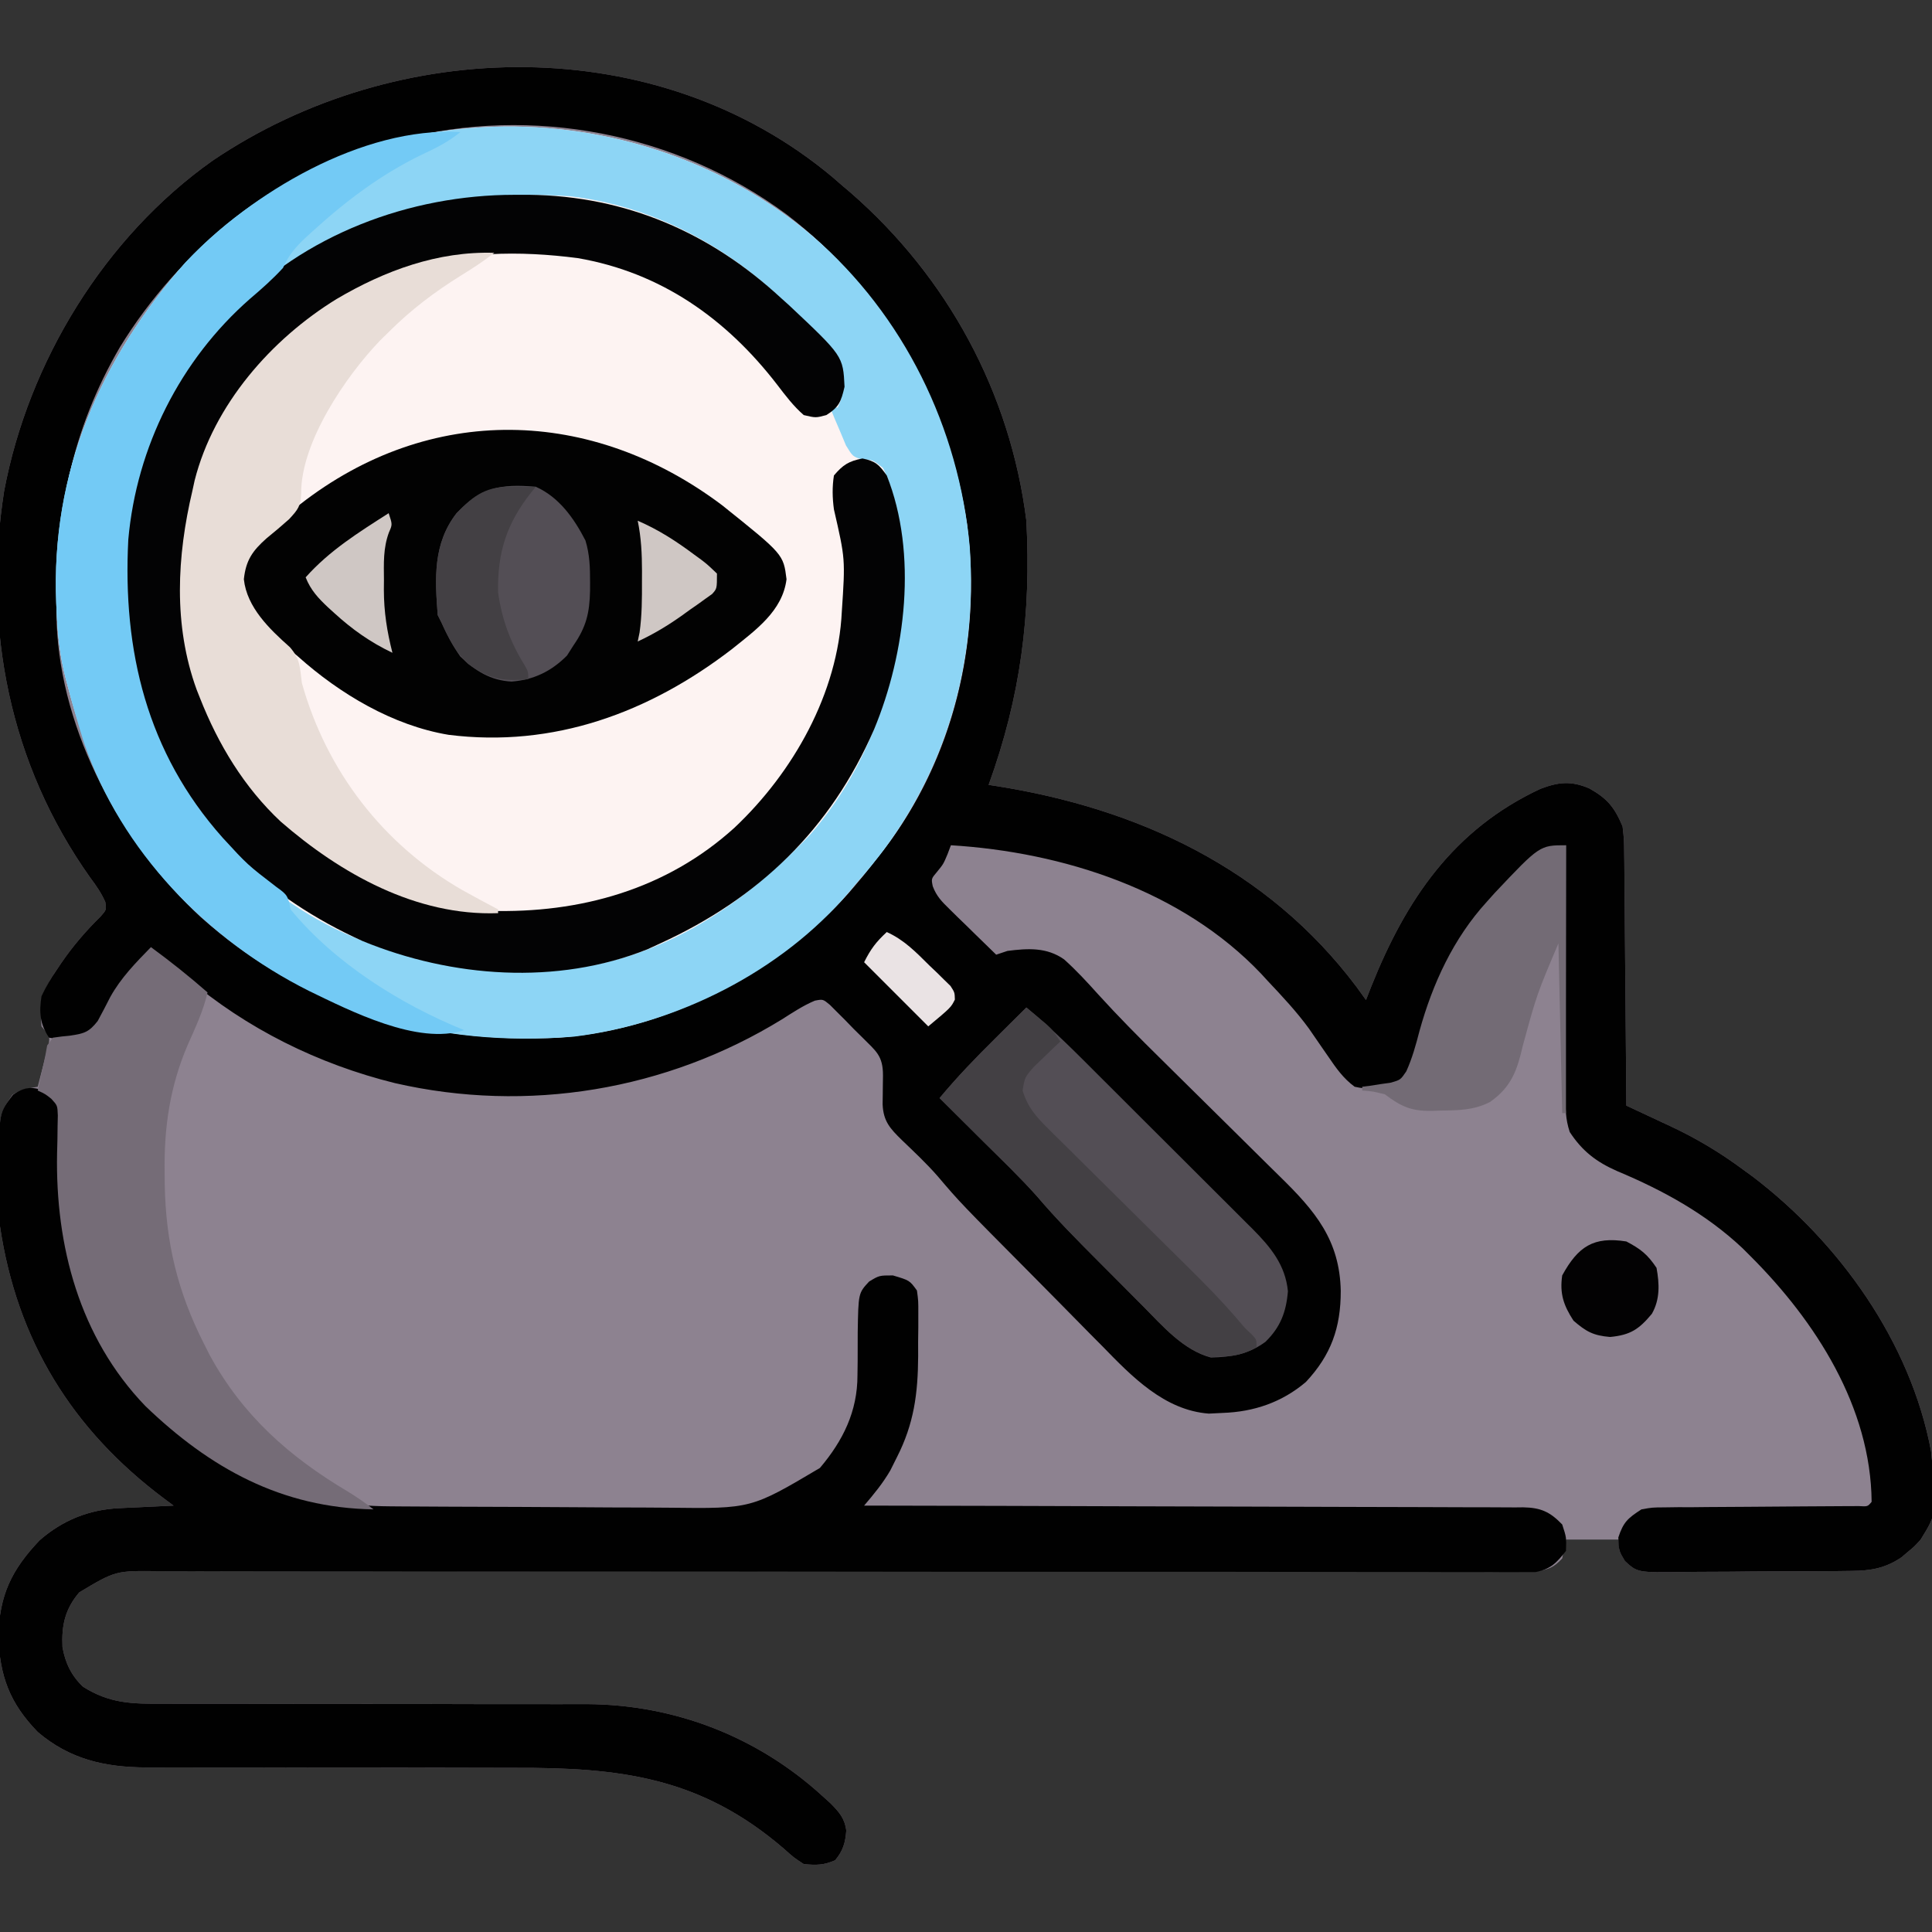 <?xml version="1.0" encoding="UTF-8"?>
<svg version="1.1" xmlns="http://www.w3.org/2000/svg" width="512" height="512">
<rect width="100%" height="100%" fill="#333333" stroke="none"/>
<path d="M0 0 C0.766 0.665 1.531 1.33 2.32 2.016 C3.127 2.701 3.934 3.387 4.766 4.094 C30.424 26.454 47.061 57.079 51.32 91.016 C52.609 115.869 49.804 137.6 41.32 161.016 C41.877 161.1 42.433 161.185 43.007 161.272 C80.87 167.183 115.254 183.194 138.781 214.5 C139.633 215.668 140.481 216.839 141.32 218.016 C142.03 216.202 142.03 216.202 142.754 214.352 C151.911 191.472 164.447 172.834 187.57 162.055 C192.301 160.267 195.664 159.877 200.48 161.941 C205.235 164.59 207.174 166.923 209.32 172.016 C209.719 175.546 209.719 175.546 209.753 179.49 C209.763 180.212 209.773 180.935 209.784 181.68 C209.814 184.049 209.823 186.419 209.832 188.789 C209.849 190.44 209.867 192.09 209.886 193.741 C209.934 198.071 209.964 202.401 209.99 206.731 C210.02 211.156 210.066 215.58 210.111 220.004 C210.197 228.674 210.265 237.345 210.32 246.016 C210.862 246.267 211.403 246.518 211.96 246.777 C214.446 247.935 216.928 249.098 219.41 250.262 C220.261 250.657 221.113 251.052 221.99 251.459 C228.934 254.723 235.149 258.431 241.32 263.016 C242.131 263.605 242.942 264.194 243.777 264.801 C266.788 282.31 285.663 308.702 291.074 337.602 C292.731 353.855 292.731 353.855 288.32 361.016 C286.672 362.844 286.672 362.844 284.945 364.266 C284.098 364.985 284.098 364.985 283.234 365.719 C278.958 368.616 275.161 369.272 270.049 369.322 C268.182 369.346 268.182 369.346 266.277 369.37 C264.927 369.377 263.577 369.382 262.227 369.387 C260.833 369.396 259.44 369.405 258.047 369.414 C255.131 369.431 252.216 369.438 249.301 369.441 C245.572 369.447 241.844 369.484 238.114 369.53 C235.239 369.56 232.363 369.567 229.487 369.568 C228.113 369.572 226.738 369.585 225.363 369.605 C213.279 369.775 213.279 369.775 209.939 366.668 C208.32 364.016 208.32 364.016 208.32 361.016 C203.7 361.016 199.08 361.016 194.32 361.016 C193.99 362.666 193.66 364.316 193.32 366.016 C191.06 368.45 189.695 368.968 186.39 369.389 C185.238 369.388 184.087 369.387 182.9 369.386 C181.932 369.392 181.932 369.392 180.944 369.397 C178.772 369.406 176.601 369.393 174.429 369.381 C172.86 369.383 171.29 369.386 169.721 369.39 C165.401 369.399 161.082 369.388 156.762 369.375 C152.107 369.364 147.451 369.371 142.795 369.375 C134.724 369.381 126.653 369.376 118.582 369.365 C106.904 369.35 95.227 369.355 83.549 369.367 C64.592 369.386 45.634 369.395 26.677 369.395 C24.975 369.395 24.975 369.395 23.238 369.394 C10.576 369.394 -2.085 369.391 -14.746 369.384 C-15.884 369.383 -17.022 369.382 -18.194 369.382 C-19.331 369.381 -20.468 369.38 -21.639 369.38 C-23.931 369.379 -26.223 369.377 -28.515 369.376 C-29.648 369.375 -30.78 369.375 -31.947 369.374 C-50.827 369.364 -69.708 369.373 -88.588 369.398 C-100.237 369.413 -111.885 369.411 -123.533 369.387 C-131.516 369.372 -139.498 369.376 -147.48 369.393 C-152.087 369.402 -156.693 369.403 -161.3 369.383 C-165.518 369.364 -169.736 369.368 -173.954 369.39 C-175.479 369.394 -177.004 369.39 -178.529 369.376 C-190.043 369.25 -190.043 369.25 -199.68 375.016 C-203.439 379.455 -204.394 383.727 -204.121 389.52 C-203.377 393.728 -201.778 397.059 -198.68 400.016 C-191.647 404.457 -185.716 404.579 -177.525 404.514 C-176.222 404.519 -174.918 404.525 -173.575 404.531 C-170.752 404.543 -167.929 404.542 -165.106 404.532 C-160.627 404.516 -156.149 404.53 -151.67 404.548 C-142.96 404.579 -134.249 404.58 -125.538 404.578 C-114.477 404.577 -103.416 404.588 -92.354 404.627 C-87.917 404.642 -83.481 404.642 -79.045 404.63 C-76.939 404.626 -74.833 404.629 -72.727 404.635 C-70.181 404.643 -67.634 404.64 -65.088 404.623 C-41.816 404.76 -19.884 413.27 -2.68 429.016 C-2.003 429.625 -1.326 430.235 -0.629 430.863 C1.67 433.183 3.166 434.826 3.594 438.121 C3.372 441.327 2.71 443.554 0.633 446.016 C-2.397 447.326 -4.391 447.342 -7.68 447.016 C-10.32 445.293 -10.32 445.293 -12.93 442.953 C-34.996 423.958 -56.289 421.407 -84.435 421.507 C-88.173 421.515 -91.91 421.498 -95.648 421.483 C-104.314 421.453 -112.979 421.451 -121.645 421.453 C-132.697 421.454 -143.749 421.444 -154.801 421.404 C-159.231 421.389 -163.66 421.39 -168.09 421.402 C-170.182 421.405 -172.275 421.402 -174.368 421.396 C-176.906 421.389 -179.444 421.392 -181.982 421.408 C-192.956 421.343 -202.191 419.244 -210.68 412.016 C-218.134 404.33 -220.776 397.182 -221.117 386.578 C-220.836 375.758 -217.633 369.042 -210.191 361.219 C-204.141 355.912 -197.129 353.077 -189.133 352.699 C-188.288 352.657 -187.444 352.615 -186.574 352.572 C-185.702 352.533 -184.829 352.494 -183.93 352.453 C-183.042 352.41 -182.153 352.367 -181.238 352.322 C-179.052 352.216 -176.866 352.114 -174.68 352.016 C-175.514 351.398 -176.348 350.781 -177.207 350.145 C-201.558 331.919 -216.193 308.244 -220.68 278.016 C-220.891 273.705 -220.865 269.394 -220.867 265.078 C-220.879 263.924 -220.892 262.769 -220.904 261.58 C-220.927 248.226 -220.927 248.226 -217.367 243.141 C-215.214 241.705 -213.206 241.469 -210.68 241.016 C-210.122 238.916 -209.584 236.81 -209.055 234.703 C-208.753 233.531 -208.451 232.36 -208.141 231.152 C-207.299 227.861 -207.299 227.861 -209.68 225.016 C-210.299 218.82 -209.286 215.205 -205.68 210.078 C-205.278 209.477 -204.877 208.876 -204.463 208.256 C-201.381 203.742 -197.915 199.722 -194.016 195.883 C-192.47 194.131 -192.47 194.131 -192.777 192.047 C-193.845 189.644 -195.165 187.746 -196.742 185.641 C-218.14 155.553 -225.276 119.521 -219.597 83.193 C-213.152 48.922 -192.999 15.871 -164.371 -4.391 C-115.47 -37.5 -46.4 -38.896 0 0 Z " fill="#8D8290" transform="translate(220.68,46.984)"/>
<path d="M0 0 C24.119 20.819 38.716 50.795 41.574 82.358 C43.787 114.142 34.568 144.568 13.75 168.874 C13.032 169.694 12.313 170.514 11.574 171.358 C10.605 172.526 10.605 172.526 9.617 173.718 C-8.241 194.812 -36.045 208.761 -63.364 212.081 C-100.045 215.059 -131.884 205.419 -160.176 181.921 C-179.772 165.133 -191.006 144.018 -197.426 119.358 C-197.61 118.666 -197.794 117.974 -197.984 117.261 C-199.546 111.247 -200.141 105.549 -200.426 99.358 C-200.46 98.641 -200.494 97.924 -200.529 97.185 C-201.95 62.589 -188.9 32.56 -166.227 6.866 C-122.548 -39.557 -47.514 -40.203 0 0 Z " fill="#FDF3F2" transform="translate(215.426,62.642)"/>
<path d="M0 0 C0.766 0.665 1.531 1.33 2.32 2.016 C3.127 2.701 3.934 3.387 4.766 4.094 C30.424 26.454 47.061 57.079 51.32 91.016 C52.609 115.869 49.804 137.6 41.32 161.016 C41.877 161.1 42.433 161.185 43.007 161.272 C80.87 167.183 115.254 183.194 138.781 214.5 C139.633 215.668 140.481 216.839 141.32 218.016 C142.03 216.202 142.03 216.202 142.754 214.352 C151.911 191.472 164.447 172.834 187.57 162.055 C192.301 160.267 195.664 159.877 200.48 161.941 C205.235 164.59 207.174 166.923 209.32 172.016 C209.719 175.546 209.719 175.546 209.753 179.49 C209.763 180.212 209.773 180.935 209.784 181.68 C209.814 184.049 209.823 186.419 209.832 188.789 C209.849 190.44 209.867 192.09 209.886 193.741 C209.934 198.071 209.964 202.401 209.99 206.731 C210.02 211.156 210.066 215.58 210.111 220.004 C210.197 228.674 210.265 237.345 210.32 246.016 C210.862 246.267 211.403 246.518 211.96 246.777 C214.446 247.935 216.928 249.098 219.41 250.262 C220.261 250.657 221.113 251.052 221.99 251.459 C228.934 254.723 235.149 258.431 241.32 263.016 C242.131 263.605 242.942 264.194 243.777 264.801 C266.788 282.31 285.663 308.702 291.074 337.602 C292.731 353.855 292.731 353.855 288.32 361.016 C286.672 362.844 286.672 362.844 284.945 364.266 C284.098 364.985 284.098 364.985 283.234 365.719 C278.958 368.616 275.161 369.272 270.049 369.322 C268.182 369.346 268.182 369.346 266.277 369.37 C264.927 369.377 263.577 369.382 262.227 369.387 C260.833 369.396 259.44 369.405 258.047 369.414 C255.131 369.431 252.216 369.438 249.301 369.441 C245.572 369.447 241.844 369.484 238.114 369.53 C235.239 369.56 232.363 369.567 229.487 369.568 C228.113 369.572 226.738 369.585 225.363 369.605 C213.28 369.775 213.28 369.775 209.947 366.703 C208.32 364.016 208.32 364.016 208.195 360.453 C209.54 356.346 210.737 355.336 214.32 353.016 C217.193 352.503 217.193 352.503 220.38 352.486 C221.578 352.469 222.775 352.453 224.009 352.436 C225.293 352.438 226.576 352.439 227.898 352.441 C229.234 352.429 230.57 352.415 231.905 352.398 C235.41 352.361 238.914 352.345 242.419 352.336 C247.372 352.318 252.325 352.272 257.278 352.226 C259.914 352.203 262.551 352.187 265.187 352.179 C266.372 352.172 267.557 352.165 268.778 352.157 C269.827 352.154 270.876 352.151 271.956 352.147 C274.277 352.282 274.277 352.282 275.32 351.016 C275.11 325.904 260.476 303.172 243.32 286.016 C242.593 285.289 241.866 284.562 241.117 283.812 C231.437 274.706 220.07 268.477 207.893 263.373 C202.386 260.951 198.645 258.093 195.32 253.016 C194.143 249.484 194.2 246.702 194.207 242.974 C194.207 242.261 194.206 241.549 194.206 240.815 C194.207 238.461 194.215 236.108 194.223 233.754 C194.225 232.122 194.226 230.489 194.227 228.857 C194.231 224.561 194.241 220.265 194.252 215.97 C194.262 211.586 194.266 207.202 194.271 202.818 C194.282 194.217 194.299 185.617 194.32 177.016 C192.387 178.124 190.456 179.237 188.526 180.351 C187.451 180.97 186.375 181.589 185.267 182.227 C168 192.706 159.73 213.017 154.965 231.77 C153.693 236.2 152.124 238.48 148.32 241.016 C144.857 241.754 141.782 241.777 138.32 241.016 C135.318 238.819 133.4 236.072 131.32 233.016 C130.77 232.222 130.219 231.428 129.652 230.609 C128.499 228.941 127.349 227.271 126.203 225.598 C122.918 221.093 119.143 217.064 115.32 213.016 C114.745 212.388 114.17 211.76 113.578 211.113 C92.546 188.924 60.996 178.834 31.32 177.016 C31.025 177.798 30.73 178.581 30.426 179.387 C29.32 182.016 29.32 182.016 27.633 184.078 C26.104 185.888 26.104 185.888 26.513 187.894 C27.525 190.553 28.885 191.921 30.918 193.906 C31.996 194.97 31.996 194.97 33.096 196.055 C33.85 196.784 34.605 197.514 35.383 198.266 C36.141 199.011 36.9 199.756 37.682 200.523 C39.555 202.361 41.434 204.191 43.32 206.016 C44.31 205.686 45.3 205.356 46.32 205.016 C51.728 204.325 56.722 204.019 61.32 207.266 C64.542 210.148 67.413 213.274 70.303 216.486 C75.672 222.396 81.267 228.043 86.961 233.639 C88.647 235.298 90.328 236.962 92.008 238.628 C96.775 243.352 101.545 248.074 106.331 252.779 C109.283 255.682 112.225 258.596 115.161 261.516 C116.269 262.614 117.382 263.709 118.498 264.801 C127.831 273.93 134.369 281.619 134.633 295.141 C134.643 304.867 132.068 312.118 125.391 319.258 C119.041 324.649 111.596 327.173 103.383 327.453 C102.157 327.514 100.931 327.574 99.668 327.637 C87.883 326.761 79.224 317.761 71.457 309.773 C70.371 308.679 69.284 307.586 68.196 306.494 C65.359 303.64 62.541 300.768 59.726 297.892 C57.437 295.559 55.134 293.239 52.831 290.919 C33.735 271.688 33.735 271.688 27.778 264.683 C24.832 261.312 21.559 258.253 18.332 255.154 C15.21 252.1 13.411 250.178 13.223 245.676 C13.24 244.39 13.24 244.39 13.258 243.078 C13.267 242.223 13.276 241.369 13.285 240.488 C13.303 239.264 13.303 239.264 13.32 238.016 C13.32 232.689 11.421 231.57 7.828 227.928 C7.083 227.194 6.338 226.459 5.57 225.703 C4.841 224.95 4.111 224.196 3.359 223.42 C2.65 222.713 1.941 222.006 1.211 221.277 C0.562 220.627 -0.088 219.977 -0.757 219.307 C-2.58 217.79 -2.58 217.79 -4.729 218.198 C-7.833 219.499 -10.597 221.343 -13.43 223.141 C-44.06 241.97 -80.879 248.116 -116.023 240.051 C-136.32 235.034 -155.381 225.616 -171.293 212.035 C-174.299 209.491 -177.438 207.249 -180.68 205.016 C-186.493 210.999 -190.849 217.22 -195.016 224.391 C-196.68 227.016 -196.68 227.016 -198.68 228.016 C-200.773 228.219 -200.773 228.219 -203.18 228.266 C-203.974 228.291 -204.768 228.317 -205.586 228.344 C-206.622 228.181 -206.622 228.181 -207.68 228.016 C-210.162 224.292 -210.327 221.331 -209.68 217.016 C-208.438 214.42 -207.306 212.389 -205.68 210.078 C-205.278 209.477 -204.877 208.876 -204.463 208.256 C-201.381 203.742 -197.915 199.722 -194.016 195.883 C-192.47 194.131 -192.47 194.131 -192.777 192.047 C-193.845 189.644 -195.165 187.746 -196.742 185.641 C-218.14 155.553 -225.276 119.521 -219.597 83.193 C-213.152 48.922 -192.999 15.871 -164.371 -4.391 C-115.47 -37.5 -46.4 -38.896 0 0 Z M-114.68 -9.984 C-115.837 -9.718 -116.995 -9.451 -118.188 -9.176 C-147.515 -1.795 -173.244 19.447 -188.861 44.945 C-201.835 67.171 -206.085 89.629 -205.68 115.016 C-205.675 116.071 -205.669 117.127 -205.664 118.215 C-204.476 147.289 -188.535 176.506 -167.516 196.023 C-140.673 219.945 -108.282 229.741 -72.68 228.016 C-47.963 226.232 -25.557 215.696 -6.68 200.016 C-5.857 199.347 -5.035 198.678 -4.188 197.988 C1.771 192.947 6.563 187.183 11.32 181.016 C12.001 180.162 12.682 179.309 13.383 178.43 C32.251 153.886 39.527 122.511 35.629 92.062 C30.818 59.566 14.01 29.88 -12.296 9.781 C-41.365 -11.67 -79.605 -19.171 -114.68 -9.984 Z " fill="#010101" transform="translate(220.68,46.984)"/>
<path d="M0 0 C2.271 3.407 2.211 4.443 2.09 8.418 C2.056 10.041 2.056 10.041 2.022 11.696 C1.994 12.848 1.966 14 1.938 15.188 C1.642 41.65 9.227 65.772 28 85 C45.128 101.588 65.87 109.085 89.454 109.193 C90.459 109.201 91.463 109.209 92.498 109.218 C95.796 109.242 99.093 109.259 102.391 109.273 C103.525 109.279 104.659 109.284 105.827 109.29 C111.826 109.316 117.826 109.336 123.826 109.35 C128.768 109.363 133.71 109.391 138.653 109.432 C144.648 109.482 150.643 109.506 156.638 109.513 C158.91 109.52 161.183 109.535 163.455 109.559 C185.074 109.823 185.074 109.823 203.285 99.023 C209.418 91.787 213.242 84.034 213.238 74.465 C213.254 73.243 213.271 72.022 213.287 70.764 C213.304 68.209 213.309 65.654 213.303 63.1 C213.473 52.696 213.473 52.696 216.316 49.629 C219 48 219 48 222.625 48 C227.064 49.315 227.064 49.315 229 52 C229.372 54.768 229.372 54.768 229.363 58.102 C229.362 59.921 229.362 59.921 229.361 61.777 C229.345 63.047 229.329 64.317 229.312 65.625 C229.316 66.872 229.319 68.118 229.322 69.402 C229.265 79.348 228.206 87.321 223.688 96.188 C222.827 97.91 222.827 97.91 221.949 99.668 C219.897 103.177 217.629 105.914 215 109 C216.385 109.002 216.385 109.002 217.797 109.004 C240.248 109.041 262.698 109.1 285.148 109.184 C296.005 109.224 306.862 109.256 317.719 109.271 C327.18 109.284 336.642 109.311 346.104 109.355 C351.114 109.377 356.125 109.393 361.136 109.392 C365.852 109.391 370.567 109.409 375.282 109.441 C377.014 109.45 378.745 109.451 380.476 109.446 C382.84 109.439 385.202 109.457 387.565 109.481 C388.251 109.473 388.937 109.465 389.643 109.458 C394.328 109.542 396.754 110.636 400 114 C401.125 117.438 401.125 117.438 401 121 C398.496 124.202 396.977 125.801 392.945 126.622 C391.219 126.619 391.219 126.619 389.457 126.617 C388.81 126.623 388.164 126.629 387.497 126.635 C385.327 126.649 383.159 126.627 380.988 126.606 C379.418 126.608 377.848 126.613 376.278 126.62 C371.96 126.633 367.643 126.615 363.326 126.592 C358.671 126.572 354.016 126.581 349.361 126.588 C341.292 126.594 333.224 126.583 325.156 126.561 C313.482 126.529 301.809 126.529 290.135 126.539 C271.184 126.553 252.233 126.549 233.281 126.53 C232.147 126.529 231.012 126.527 229.844 126.526 C220.64 126.517 211.436 126.506 202.232 126.496 C194.191 126.487 186.15 126.478 178.11 126.47 C176.411 126.468 176.411 126.468 174.679 126.467 C155.803 126.448 136.927 126.449 118.051 126.464 C106.406 126.472 94.762 126.463 83.117 126.43 C75.138 126.409 67.159 126.406 59.18 126.416 C54.575 126.422 49.971 126.419 45.366 126.394 C41.15 126.371 36.934 126.372 32.718 126.39 C31.194 126.393 29.67 126.387 28.145 126.372 C16.633 126.236 16.633 126.236 7 132 C3.241 136.44 2.285 140.712 2.559 146.504 C3.303 150.712 4.902 154.044 8 157 C15.033 161.441 20.964 161.564 29.155 161.498 C30.458 161.504 31.762 161.509 33.105 161.515 C35.928 161.527 38.751 161.527 41.574 161.516 C46.053 161.501 50.531 161.515 55.009 161.532 C63.72 161.563 72.431 161.565 81.141 161.563 C92.203 161.561 103.264 161.572 114.326 161.611 C118.762 161.626 123.198 161.626 127.635 161.614 C129.741 161.61 131.847 161.614 133.952 161.62 C136.499 161.627 139.045 161.624 141.592 161.608 C164.863 161.744 186.795 170.255 204 186 C204.677 186.61 205.354 187.219 206.051 187.848 C208.349 190.167 209.845 191.81 210.273 195.105 C210.052 198.312 209.39 200.538 207.312 203 C204.283 204.31 202.289 204.327 199 204 C196.359 202.277 196.359 202.277 193.75 199.938 C171.683 180.942 150.391 178.392 122.245 178.491 C118.507 178.499 114.77 178.482 111.032 178.468 C102.366 178.437 93.7 178.435 85.034 178.437 C73.982 178.439 62.93 178.428 51.879 178.389 C47.449 178.374 43.02 178.374 38.59 178.386 C36.497 178.39 34.405 178.386 32.312 178.38 C29.774 178.373 27.235 178.376 24.697 178.392 C13.724 178.327 4.488 176.228 -4 169 C-11.454 161.314 -14.096 154.166 -14.438 143.562 C-14.157 132.743 -10.954 126.026 -3.512 118.203 C2.539 112.896 9.551 110.062 17.547 109.684 C18.391 109.642 19.236 109.6 20.105 109.557 C20.978 109.517 21.851 109.478 22.75 109.438 C24.082 109.373 24.082 109.373 25.441 109.307 C27.627 109.201 29.814 109.099 32 109 C31.166 108.383 30.332 107.765 29.473 107.129 C5.122 88.903 -9.513 65.229 -14 35 C-14.212 30.689 -14.185 26.378 -14.188 22.062 C-14.2 20.908 -14.212 19.754 -14.225 18.564 C-14.248 4.932 -14.248 4.932 -10.562 0.125 C-6.652 -2.691 -4.174 -1.776 0 0 Z " fill="#010101" transform="translate(14,290)"/>
<path d="M0 0 C24.119 20.819 38.716 50.795 41.574 82.358 C43.787 114.142 34.568 144.568 13.75 168.874 C13.032 169.694 12.313 170.514 11.574 171.358 C10.605 172.526 10.605 172.526 9.617 173.718 C-8.241 194.812 -36.045 208.761 -63.364 212.081 C-100.045 215.059 -131.884 205.419 -160.176 181.921 C-179.772 165.133 -191.006 144.018 -197.426 119.358 C-197.61 118.666 -197.794 117.974 -197.984 117.261 C-199.546 111.247 -200.141 105.549 -200.426 99.358 C-200.46 98.641 -200.494 97.924 -200.529 97.185 C-201.95 62.589 -188.9 32.56 -166.227 6.866 C-122.548 -39.557 -47.514 -40.203 0 0 Z M-155.426 21.358 C-156.519 22.433 -156.519 22.433 -157.633 23.53 C-176.443 43.268 -182.968 70.164 -182.633 96.683 C-181.87 124.675 -168.778 149.209 -148.754 168.401 C-126.836 188.48 -98.702 195.352 -69.702 194.529 C-42.007 193.088 -19.249 178.107 -0.676 158.483 C18.018 137.022 25.073 109.304 23.574 81.358 C22.88 74.692 21.568 67.414 18.574 61.358 C15.827 59.18 15.827 59.18 13.093 59.144 C10.574 58.358 10.574 58.358 8.773 55.417 C8.025 53.625 8.025 53.625 7.261 51.796 C6.749 50.598 6.238 49.401 5.71 48.167 C5.148 46.777 5.148 46.777 4.574 45.358 C5.234 45.358 5.894 45.358 6.574 45.358 C8.195 42.115 8.129 38.865 7.574 35.358 C6.285 32.724 4.55 30.63 2.636 28.421 C2.135 27.817 1.633 27.213 1.117 26.59 C-15.688 6.613 -38.177 -7.529 -64.426 -10.642 C-100.022 -12.89 -129.903 -4.128 -155.426 21.358 Z " fill="#8DD5F5" transform="translate(215.426,62.642)"/>
<path d="M0 0 C1.263 -0.002 2.525 -0.003 3.826 -0.005 C29.624 0.298 51.896 10.001 70.688 27.375 C71.363 27.981 72.038 28.587 72.734 29.211 C87.104 42.724 87.104 42.724 87.5 50.875 C86.597 54.764 86.061 56.244 82.688 58.375 C79.875 59.125 79.875 59.125 76.688 58.375 C73.973 56.012 71.866 53.228 69.688 50.375 C56.226 32.886 38.9 20.577 16.774 16.774 C1.633 14.816 -14.968 14.803 -29.312 20.375 C-31.086 21.029 -31.086 21.029 -32.895 21.695 C-55.829 30.79 -71.466 47.053 -81.455 69.291 C-90.265 90.709 -89.484 115.315 -80.945 136.543 C-77.035 145.895 -71.989 153.754 -65.312 161.375 C-64.44 162.39 -64.44 162.39 -63.551 163.426 C-49.284 178.868 -27.366 188.677 -6.523 189.758 C17.396 190.454 40.333 184.095 58.375 167.688 C73.893 153.044 85.756 132.112 86.781 110.399 C87.707 96.515 87.707 96.515 84.688 83.375 C84.274 80.317 84.205 77.427 84.688 74.375 C87.108 71.54 88.611 70.585 92.25 69.875 C95.709 70.585 96.619 71.478 98.688 74.375 C106.926 95.1 103.703 121.455 95.348 141.629 C83.773 168.241 64.798 186.405 38.688 198.375 C37.007 199.147 37.007 199.147 35.293 199.934 C11.236 209.551 -16.592 207.449 -40.199 197.777 C-65.504 186.379 -86.073 167.446 -96.312 141.375 C-96.668 140.542 -97.024 139.71 -97.391 138.852 C-107.368 114.058 -105.446 84.722 -95.312 60.375 C-90.681 50.375 -84.745 41.522 -77.312 33.375 C-76.616 32.598 -75.92 31.82 -75.203 31.02 C-55.857 10.509 -27.697 0.019 0 0 Z " fill="#030304" transform="translate(136.312,51.625)"/>
<path d="M0 0 C16.252 13.007 16.252 13.007 17.078 19.613 C16.024 28.044 8.906 33.07 2.641 38.113 C-19.291 54.99 -44.644 64.339 -72.473 60.848 C-87.26 58.389 -101.319 49.981 -112.359 40.113 C-113.56 39.09 -113.56 39.09 -114.785 38.047 C-126.723 27.75 -126.723 27.75 -127.797 19.926 C-126.758 10.87 -118.579 5.218 -111.863 -0.207 C-77.416 -27.103 -34.631 -26.075 0 0 Z " fill="#020202" transform="translate(191.359,133.887)"/>
<path d="M0 0 C-3.234 2.642 -6.597 4.303 -10.375 6.062 C-21.157 11.308 -30.411 18.315 -39.25 26.375 C-39.799 26.875 -40.348 27.375 -40.914 27.889 C-43.597 30.411 -45.542 32.619 -47 36 C-49.729 38.97 -52.681 41.583 -55.75 44.188 C-74.217 60.368 -85.821 83.483 -88 108 C-89.533 137.482 -83.065 164.453 -63 187 C-56.413 194.173 -56.413 194.173 -48.727 200.07 C-45.663 202.238 -45.692 202.573 -45 206 C-33.273 220.254 -15.918 231.122 1 238 C-11.254 242.085 -29.228 232.869 -40.18 227.576 C-67.112 214.048 -89.911 190.605 -99.746 161.816 C-101.314 156.918 -102.704 151.977 -104 147 C-104.184 146.308 -104.368 145.616 -104.558 144.903 C-106.12 138.889 -106.714 133.191 -107 127 C-107.034 126.283 -107.068 125.565 -107.103 124.826 C-108.524 90.23 -95.474 60.201 -72.801 34.508 C-55.527 16.149 -25.933 -1.525 0 0 Z " fill="#73CAF5" transform="translate(122,35)"/>
<path d="M0 0 C-2.823 2.211 -5.77 4.125 -8.822 6.006 C-15.872 10.382 -22.106 15.116 -28 21 C-29.154 22.137 -29.154 22.137 -30.332 23.297 C-39.379 32.73 -51.283 50.208 -51.188 63.75 C-51.321 67.155 -52.003 68.003 -54.387 70.594 C-56.33 72.321 -58.313 74.007 -60.336 75.641 C-64.101 78.975 -65.837 81.483 -66.375 86.5 C-65.576 93.954 -59.612 99.678 -54.188 104.5 C-51.396 107.691 -51.546 109.835 -51 114 C-44.484 137.295 -29.445 156.859 -8.458 168.894 C-5.327 170.64 -2.173 172.333 1 174 C1 174.33 1 174.66 1 175 C-20.696 175.789 -40.753 164.526 -56.645 150.699 C-66.324 141.615 -73.148 130.312 -78 118 C-78.295 117.255 -78.59 116.51 -78.895 115.742 C-85.109 98.661 -84.114 80.399 -80 63 C-79.807 62.112 -79.613 61.224 -79.414 60.309 C-74.323 40.241 -59.123 22.886 -41.812 12.25 C-29.037 4.705 -14.933 -0.474 0 0 Z " fill="#E8DDD7" transform="translate(131,67)"/>
<path d="M0 0 C5.192 3.803 10.156 7.762 15 12 C13.877 16.916 11.746 21.418 9.703 26.01 C5.08 36.846 3.477 47.587 3.625 59.312 C3.636 60.492 3.647 61.672 3.658 62.888 C3.939 78.322 7.056 91.263 14 105 C14.536 106.061 15.072 107.122 15.625 108.215 C24.332 124.143 36.672 135.064 52.117 144.238 C54.534 145.715 56.775 147.253 59 149 C34.637 148.62 15.648 138.105 -1.527 121.566 C-18.944 103.435 -25.338 79.176 -24.875 54.688 C-24.845 53.509 -24.816 52.33 -24.785 51.115 C-24.764 49.424 -24.764 49.424 -24.742 47.699 C-24.72 46.677 -24.698 45.654 -24.675 44.6 C-24.779 41.97 -24.779 41.97 -26.391 40.206 C-27.998 38.926 -27.998 38.926 -30 38 C-29.543 35.768 -29.062 33.546 -28.539 31.328 C-28.135 29.585 -27.8 27.826 -27.5 26.062 C-27.005 25.382 -26.51 24.701 -26 24 C-24.444 23.763 -22.879 23.584 -21.312 23.438 C-17.67 22.89 -16.402 22.515 -14.102 19.566 C-12.971 17.483 -11.873 15.382 -10.805 13.266 C-7.981 8.156 -4.056 4.157 0 0 Z " fill="#756C77" transform="translate(40,251)"/>
<path d="M0 0 C7.115 5.818 13.519 12.355 20.012 18.844 C21.27 20.099 22.528 21.354 23.787 22.609 C26.413 25.229 29.038 27.852 31.661 30.476 C35.015 33.83 38.376 37.177 41.739 40.522 C44.335 43.108 46.928 45.698 49.519 48.29 C50.756 49.526 51.994 50.76 53.235 51.993 C54.97 53.718 56.698 55.449 58.425 57.182 C58.932 57.684 59.44 58.186 59.963 58.703 C64.777 63.56 68.63 68.23 69.312 75.188 C68.862 80.678 67.333 84.728 63.34 88.617 C58.751 91.953 54.489 92.602 48.906 92.762 C41.706 90.874 36.006 84.298 30.902 79.133 C30.264 78.494 29.626 77.856 28.969 77.198 C27.632 75.858 26.296 74.515 24.964 73.169 C22.944 71.132 20.917 69.103 18.889 67.074 C13.36 61.53 7.885 56.006 2.814 50.035 C-1.699 44.973 -6.625 40.275 -11.438 35.5 C-12.562 34.38 -13.686 33.261 -14.811 32.141 C-17.538 29.424 -20.268 26.711 -23 24 C-18.325 18.377 -13.322 13.203 -8.125 8.062 C-7.341 7.283 -6.558 6.504 -5.75 5.701 C-3.836 3.798 -1.919 1.898 0 0 Z " fill="#534E55" transform="translate(272,267)"/>
<path d="M0 0 C1.129 0.933 2.253 1.871 3.375 2.812 C4.001 3.335 4.628 3.857 5.273 4.395 C7 6 7 6 9 9 C8.362 9.603 7.724 10.207 7.066 10.828 C6.24 11.627 5.414 12.427 4.562 13.25 C3.739 14.039 2.915 14.828 2.066 15.641 C-0.416 18.459 -0.416 18.459 -1 22 C0.326 26.375 2.48 28.841 5.706 32.031 C6.183 32.506 6.659 32.982 7.15 33.472 C8.722 35.036 10.304 36.59 11.887 38.145 C12.989 39.238 14.09 40.333 15.191 41.429 C18.09 44.311 20.998 47.184 23.907 50.055 C28.548 54.637 33.177 59.231 37.805 63.827 C39.412 65.42 41.023 67.01 42.635 68.599 C47.464 73.373 52.193 78.176 56.582 83.363 C57.991 85.044 57.991 85.044 59.685 86.592 C61 88 61 88 61 90 C57.858 91.821 55.372 92.376 51.75 92.5 C50.858 92.552 49.966 92.603 49.047 92.656 C41.759 91.087 35.995 84.287 30.902 79.133 C30.264 78.494 29.626 77.856 28.969 77.198 C27.632 75.858 26.296 74.515 24.964 73.169 C22.944 71.132 20.917 69.103 18.889 67.074 C13.36 61.53 7.885 56.006 2.814 50.035 C-1.699 44.973 -6.625 40.275 -11.438 35.5 C-12.562 34.38 -13.686 33.261 -14.811 32.141 C-17.538 29.424 -20.268 26.711 -23 24 C-18.325 18.377 -13.322 13.203 -8.125 8.062 C-7.341 7.283 -6.558 6.504 -5.75 5.701 C-3.836 3.798 -1.919 1.898 0 0 Z " fill="#434044" transform="translate(272,267)"/>
<path d="M0 0 C0 23.43 0 46.86 0 71 C-0.33 71 -0.66 71 -1 71 C-1.33 56.15 -1.66 41.3 -2 26 C-7.719 39.498 -7.719 39.498 -11.438 53.125 C-12.948 59.652 -14.427 64.02 -20.133 68.039 C-24.444 70.258 -28.578 70.252 -33.312 70.312 C-34.433 70.356 -34.433 70.356 -35.576 70.4 C-40.936 70.462 -43.63 69.321 -48 66 C-51.23 65.209 -51.23 65.209 -54 65 C-54 64.67 -54 64.34 -54 64 C-53.313 63.914 -52.626 63.827 -51.918 63.738 C-51.017 63.598 -50.116 63.457 -49.188 63.312 C-48.294 63.185 -47.401 63.057 -46.48 62.926 C-43.857 62.187 -43.857 62.187 -42.312 59.906 C-40.738 56.419 -39.766 52.877 -38.812 49.188 C-35.328 36.637 -29.837 24.701 -21 15 C-20.312 14.232 -19.623 13.463 -18.914 12.672 C-6.956 0 -6.956 0 0 0 Z " fill="#736B75" transform="translate(415,224)"/>
<path d="M0 0 C6.146 2.731 10.122 8.347 13.148 14.234 C14.285 17.925 14.383 21.485 14.375 25.312 C14.373 26.451 14.373 26.451 14.37 27.612 C14.243 33.419 13.361 37.145 10 42 C9.134 43.361 9.134 43.361 8.25 44.75 C4.1 48.9 -0.55 51.182 -6.438 51.625 C-11.996 51.327 -16.036 48.787 -20 45 C-22.017 42.133 -23.569 39.194 -25 36 C-25.33 35.34 -25.66 34.68 -26 34 C-26.746 24.278 -27.271 15.081 -21 7 C-14.478 0.198 -9.381 -0.849 0 0 Z " fill="#534E55" transform="translate(142,129)"/>
<path d="M0 0 C1.096 0.009 2.191 0.018 3.32 0.027 C4.163 0.039 5.006 0.051 5.875 0.062 C5.477 0.547 5.078 1.032 4.668 1.531 C-1.857 9.786 -4.335 17.448 -4.125 28.062 C-3.125 35.196 -0.905 41.213 2.887 47.32 C3.875 49.062 3.875 49.062 3.875 51.062 C-2.81 51.699 -6.656 50.983 -12.109 46.988 C-15.403 43.841 -17.28 40.182 -19.125 36.062 C-19.455 35.403 -19.785 34.742 -20.125 34.062 C-20.871 24.341 -21.396 15.143 -15.125 7.062 C-10.276 2.006 -7.076 -0.075 0 0 Z " fill="#434044" transform="translate(136.125,128.938)"/>
<path d="M0 0 C3.803 2.005 5.618 3.427 8 7 C8.777 11.272 8.949 15.333 6.762 19.176 C3.373 23.237 1.119 24.8 -4.312 25.312 C-8.759 24.936 -10.639 23.902 -14 21 C-16.642 16.949 -17.702 13.816 -17 9 C-12.783 1.319 -8.695 -1.386 0 0 Z " fill="#030203" transform="translate(431,329)"/>
<path d="M0 0 C1 3 1 3 0.078 5.078 C-1.48 9.301 -1.29 13.286 -1.25 17.75 C-1.258 18.606 -1.265 19.462 -1.273 20.344 C-1.256 26.176 -0.441 31.349 1 37 C-4.872 34.199 -9.655 30.809 -14.438 26.438 C-14.957 25.967 -15.477 25.496 -16.013 25.01 C-18.638 22.552 -20.675 20.372 -22 17 C-15.649 9.874 -7.979 5.104 0 0 Z " fill="#CFC7C4" transform="translate(103,136)"/>
<path d="M0 0 C5.513 2.378 10.212 5.418 15 9 C15.588 9.427 16.176 9.854 16.782 10.294 C18.438 11.562 18.438 11.562 21 14 C21 18 21 18 19.718 19.416 C18.833 20.047 18.833 20.047 17.93 20.691 C17.28 21.161 16.63 21.631 15.961 22.115 C15.273 22.593 14.584 23.07 13.875 23.562 C12.877 24.285 12.877 24.285 11.859 25.021 C8.053 27.734 4.256 30.031 0 32 C0.162 31.216 0.325 30.433 0.492 29.625 C1.132 25.058 1.145 20.604 1.125 16 C1.129 15.123 1.133 14.247 1.137 13.344 C1.13 8.782 0.93 4.488 0 0 Z " fill="#CFC7C4" transform="translate(169,138)"/>
<path d="M0 0 C4.641 2.097 7.733 5.328 11.312 8.875 C11.971 9.5 12.629 10.125 13.307 10.77 C13.923 11.379 14.54 11.989 15.176 12.617 C15.742 13.17 16.308 13.723 16.892 14.292 C18 16 18 16 18.052 17.899 C17 20 17 20 11 25 C5.39 19.39 -0.22 13.78 -6 8 C-4.218 4.437 -2.832 2.644 0 0 Z " fill="#EAE3E4" transform="translate(235,247)"/>
</svg>
